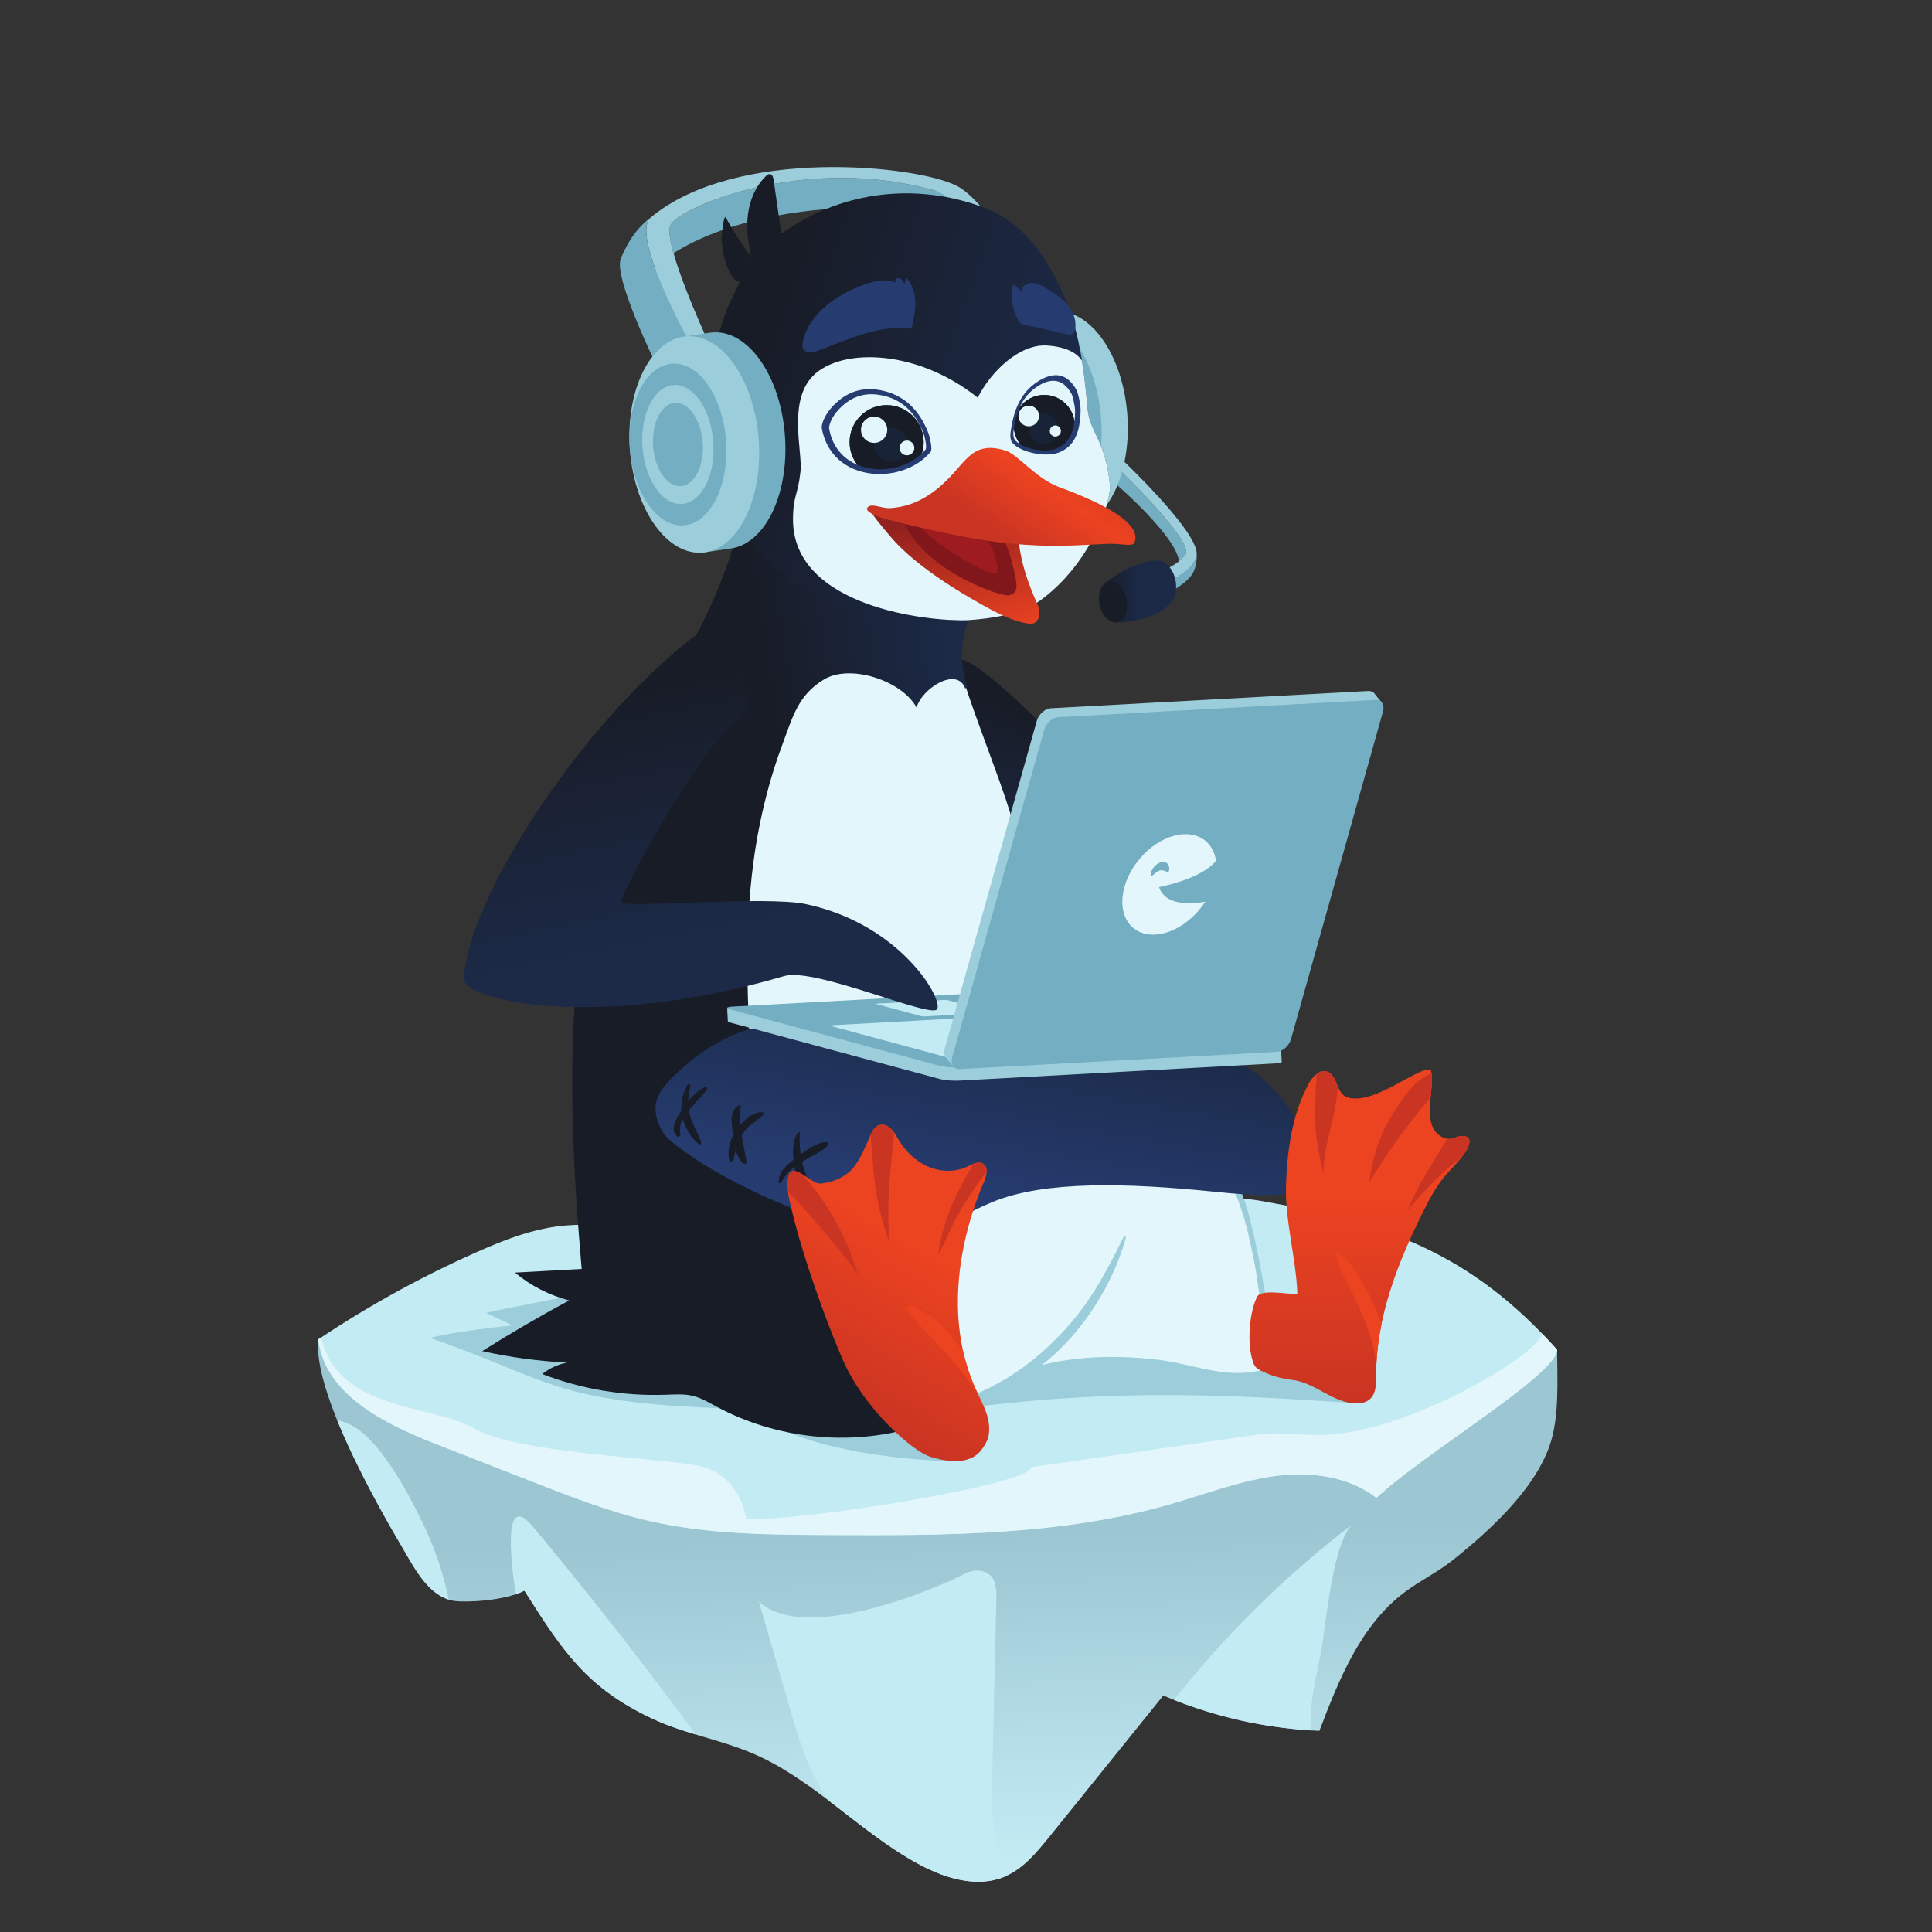 <?xml version="1.0" encoding="UTF-8" standalone="no"?>
<svg
  xmlns:dc="http://purl.org/dc/elements/1.1/"
  xmlns:cc="http://creativecommons.org/ns#"
  xmlns:rdf="http://www.w3.org/1999/02/22-rdf-syntax-ns#"
  xmlns:svg="http://www.w3.org/2000/svg"
  xmlns="http://www.w3.org/2000/svg"
  viewBox="0 0 800 800"
  height="800"
  width="800"
  xml:space="preserve"
  id="svg2"
  version="1.1"
>
  <rect x="0" y="0" width="800" height="800" fill="#333333" stroke="none"/>
  <defs id="defs6">
    <clipPath id="clipPath22" clipPathUnits="userSpaceOnUse">
      <path
        id="path20"
        d="m 1246.86,1199.44 c 41.4,-70.34 85.96,-160.83 166.9,-171.33 31.46,-4.09 150.13,-0.9 215.31,32.27 120.11,-190.181 195.4,-303.36 399.23,-398.482 99.1,-46.25 209.22,-64.238 309.82,-107.148 191.79,-81.828 335.52,-247.75 519.5,-345.879 80.85,-43.133 178.66,-72.531 263.11,-37 57.81,24.309 99.57,74.988 138.93,123.801 117.98,146.316 235.96,292.629 353.92,438.949 153.29,-65.332 318.43,-102.73 484.91,-109.801 60.96,159.961 128.33,328.629 265.4,431.16 47.78,35.73 102.31,61.87 148.92,99.11 114.51,91.45 252.75,217.71 301,356.09 31.34,89.88 23.21,206.41 23.21,297.39 0,0 -214.63,121.32 -299.17,150.32 -561.34,192.48 -1175.8,128.27 -1761.02,29.99 -426.94,-71.7 -853.44,-160.63 -1287.24,-177.47 -121.56,-4.72 -500.785,29.49 -500.785,29.49 -16.809,-161.59 180.445,-509.58 258.055,-641.46 z"
      />
    </clipPath>
    <linearGradient
      id="linearGradient30"
      spreadMethod="pad"
      gradientTransform="matrix(27.95,-1024.83,-1024.83,-27.95,2928.01,1240.53)"
      gradientUnits="userSpaceOnUse"
      y2="0"
      x2="1"
      y1="0"
      x1="0"
    >
      <stop
        id="stop24"
        offset="0"
        style="stop-opacity: 1; stop-color: #9bc6d2"
      />
      <stop
        id="stop26"
        offset="0.018"
        style="stop-opacity: 1; stop-color: #9bc6d2"
      />
      <stop
        id="stop28"
        offset="1"
        style="stop-opacity: 1; stop-color: #c3ebf4"
      />
    </linearGradient>
    <clipPath id="clipPath54" clipPathUnits="userSpaceOnUse">
      <path
        id="path52"
        d="m 2792.92,3756.52 c -7.51,3.33 73.37,247.44 208.36,191.49 108.9,-45.14 571.42,-510.54 625.72,-760.35 13.61,-62.55 5.17,-158.21 -164.34,-146.99 -91.87,6.09 -359.5,-182.77 -377.92,-153.47 -18.44,29.28 35.43,285.97 210.03,349.58 26.95,9.82 -17.96,15.26 26.95,9.82 21.5,-2.6 -430.77,466.36 -528.8,509.92 z"
      />
    </clipPath>
    <linearGradient
      id="linearGradient64"
      spreadMethod="pad"
      gradientTransform="matrix(-197.69,-668.915,618.699,-232.394,3299.07,3741.06)"
      gradientUnits="userSpaceOnUse"
      y2="0"
      x2="1"
      y1="0"
      x1="0"
    >
      <stop
        id="stop56"
        offset="0"
        style="stop-opacity: 1; stop-color: #181c27"
      />
      <stop
        id="stop58"
        offset="0.005"
        style="stop-opacity: 1; stop-color: #181c27"
      />
      <stop
        id="stop60"
        offset="0.756"
        style="stop-opacity: 1; stop-color: #1c2a48"
      />
      <stop
        id="stop62"
        offset="1"
        style="stop-opacity: 1; stop-color: #1c2a48"
      />
    </linearGradient>
    <clipPath id="clipPath76" clipPathUnits="userSpaceOnUse">
      <path
        id="path74"
        d="m 3013.48,4095.25 c -45.08,76.71 -104.48,97.79 -184.38,136.9 -117.73,57.61 -504.9,310.69 -526.43,181.4 -36.25,-217.69 -167.89,-435.25 -168.65,-436.64 -170.16,-240.33 -271.25,-529.25 -318.51,-821.51 -58.47,-361.53 -39.99,-730.91 -8.64,-1095.8 -69.11,-3.76 -138.21,-7.52 -207.3,-11.29 48.91,-40.71 106.91,-70.46 168.52,-86.42 -91.85,-49.3 -181.96,-101.84 -270.12,-157.48 86.59,-19.26 174.81,-31.22 263.4,-35.7 -28.06,-5.37 -54.78,-17.66 -77.11,-35.49 121.71,-46.87 252.93,-68.89 383.28,-64.33 28.58,0.99 57.67,3.21 85.42,-3.69 25.73,-6.41 48.84,-20.3 72.18,-32.9 185.87,-100.25 411.52,-124.08 614.23,-64.87 12.28,3.59 24.8,7.65 34.64,15.82 21.87,18.19 24.14,51.51 16.66,78.95 -20.48,75.13 -21.03,130 -83.45,176.55 -138.44,103.23 -356.56,400.16 -391.75,518.02 -35.2,117.87 -75.77,226.5 -86.63,419.72 -12.44,221.45 -12.89,450.73 32,667.94 16.79,81.21 38.74,161.43 67.7,239.13 33.29,89.32 49.6,158.66 131.43,207.55 81.83,48.89 242.1,-3.81 287.37,-87.7 15.65,59.51 125.29,128.59 150.8,59.8 0.82,-2.24 5.22,7.47 6.67,5.34 -45.57,135.77 15.17,215.63 8.67,226.7 z"
      />
    </clipPath>
    <linearGradient
      id="linearGradient86"
      spreadMethod="pad"
      gradientTransform="matrix(742.594,119.182,119.182,-742.594,2366.3,2969.19)"
      gradientUnits="userSpaceOnUse"
      y2="0"
      x2="1"
      y1="0"
      x1="0"
    >
      <stop
        id="stop78"
        offset="0"
        style="stop-opacity: 1; stop-color: #181c27"
      />
      <stop
        id="stop80"
        offset="0.005"
        style="stop-opacity: 1; stop-color: #181c27"
      />
      <stop
        id="stop82"
        offset="0.219"
        style="stop-opacity: 1; stop-color: #181c27"
      />
      <stop
        id="stop84"
        offset="1"
        style="stop-opacity: 1; stop-color: #1c2a48"
      />
    </linearGradient>
    <clipPath id="clipPath100" clipPathUnits="userSpaceOnUse">
      <path
        id="path98"
        d="m 2111.42,2676.05 c -34.63,-32.14 -73.57,-67.83 -74.9,-115.06 -1.1,-39.53 18.2,-80.18 48.86,-105.17 120.99,-98.63 286.28,-173.72 432.01,-231.04 127.91,-50.32 124.75,-42.09 260.54,-63.39 113.66,-17.83 165.24,49.1 306.81,106.88 160.85,65.67 415.27,59.17 692.52,30.8 237.82,-24.33 271.11,-4.25 286.36,57.09 0.5,185.2 -138.57,311.86 -230.96,352.02 -68.15,29.62 -976.56,206.68 -1432.37,114.09 -47.06,-9.56 -162.03,-28.46 -288.87,-146.22 z"
      />
    </clipPath>
    <linearGradient
      id="linearGradient108"
      spreadMethod="pad"
      gradientTransform="matrix(125.336,715.46,715.46,-125.336,2993.58,2138.77)"
      gradientUnits="userSpaceOnUse"
      y2="0"
      x2="1"
      y1="0"
      x1="0"
    >
      <stop
        id="stop102"
        offset="0"
        style="stop-opacity: 1; stop-color: #263c70"
      />
      <stop
        id="stop104"
        offset="0.202"
        style="stop-opacity: 1; stop-color: #263c70"
      />
      <stop
        id="stop106"
        offset="1"
        style="stop-opacity: 1; stop-color: #1c2a48"
      />
    </linearGradient>
    <clipPath id="clipPath124" clipPathUnits="userSpaceOnUse">
      <path
        id="path122"
        d="m 2619.72,1773.69 c 63.26,-144.82 212.69,-280.31 271.64,-298 58.95,-17.68 117.96,-21.49 152.18,15.87 11.28,12.32 26.13,35.88 28.33,55.07 5.89,51.23 -17.73,89.29 -39.66,136.86 -92.62,200.78 -62.4,443.3 24.34,646.7 8.03,18.81 14.87,44.95 -2.24,56.17 -14.69,9.65 -33.53,-1.19 -49.38,-8.78 -37.81,-18.08 -83.45,-16.6 -121.92,-0.02 -38.48,16.58 -69.95,47.26 -91.51,83.19 -7.14,11.91 -13.44,24.62 -23.38,34.32 -9.95,9.69 -24.79,15.9 -37.89,11.29 -13.76,-4.85 -21.14,-19.43 -26.98,-32.8 -14.84,-33.91 -28.81,-68.77 -51.36,-98.14 -22.55,-29.37 -67.51,-48.49 -104.49,-50.54 -27.21,-1.51 -80.24,65.33 -96.7,27.62 -6.12,-13.98 -3.35,-57.61 -0.29,-71.06 5.8,-25.58 11.97,-51.07 18.52,-76.46 27.21,-105.55 88.6,-288.94 150.79,-431.29 z"
      />
    </clipPath>
    <linearGradient
      id="linearGradient134"
      spreadMethod="pad"
      gradientTransform="matrix(436.416,755.895,755.895,-436.416,2589.69,1646.79)"
      gradientUnits="userSpaceOnUse"
      y2="0"
      x2="1"
      y1="0"
      x1="0"
    >
      <stop
        id="stop126"
        offset="0"
        style="stop-opacity: 1; stop-color: #ca3422"
      />
      <stop
        id="stop128"
        offset="0.009"
        style="stop-opacity: 1; stop-color: #ca3422"
      />
      <stop
        id="stop130"
        offset="0.621"
        style="stop-opacity: 1; stop-color: #ec4321"
      />
      <stop
        id="stop132"
        offset="1"
        style="stop-opacity: 1; stop-color: #ec4321"
      />
    </linearGradient>
    <clipPath id="clipPath144" clipPathUnits="userSpaceOnUse">
      <path
        id="path142"
        d="m 3905.16,1973.35 c -21.63,-41.55 -32.1,-132.43 -16.01,-191.85 5.26,-19.43 8.41,-28.05 26.33,-37.23 30.27,-15.51 65.57,-25.79 97.94,-29.27 71.23,-7.64 128.42,-72.89 200.06,-73.01 15.05,-0.02 30.84,3.32 42.1,13.31 19.12,16.98 19.14,46.19 19.08,71.77 -0.47,180.85 67.97,354.77 149.23,516.33 17.19,34.2 35.17,68.33 59.16,98.15 23.21,28.88 51.86,53.5 71.51,84.92 5.95,9.52 10.21,20.23 10.26,31.46 0.1,21.12 -36.64,14.37 -44.22,10.27 -24.18,-13.07 -55.79,3.94 -68.27,28.44 -12.47,24.49 -11.09,53.45 -9.42,80.89 2.14,35 10.17,78.83 2.07,97.86 -8.09,19.03 -91.53,-36.61 -139.47,-58.48 -32.71,-14.93 -67.19,-30.18 -103.04,-27.51 -8.93,0.67 -18.04,2.55 -25.53,7.49 -26.75,17.6 -23.96,66.14 -54.47,75.9 -24.26,7.76 -46.08,-16.83 -58.11,-39.28 -50.85,-94.96 -65.52,-205.02 -69.56,-312.65 -4.03,-107.64 32.1,-232.42 35.26,-338.84 -36.89,-0.86 -112.3,15.54 -124.9,-8.67 z"
      />
    </clipPath>
    <linearGradient
      id="linearGradient154"
      spreadMethod="pad"
      gradientTransform="matrix(0,1037.3,1037.3,0,4223.08,1642)"
      gradientUnits="userSpaceOnUse"
      y2="0"
      x2="1"
      y1="0"
      x1="0"
    >
      <stop
        id="stop146"
        offset="0"
        style="stop-opacity: 1; stop-color: #ca3422"
      />
      <stop
        id="stop148"
        offset="0.009"
        style="stop-opacity: 1; stop-color: #ca3422"
      />
      <stop
        id="stop150"
        offset="0.621"
        style="stop-opacity: 1; stop-color: #ec4321"
      />
      <stop
        id="stop152"
        offset="1"
        style="stop-opacity: 1; stop-color: #ec4321"
      />
    </linearGradient>
    <clipPath id="clipPath200" clipPathUnits="userSpaceOnUse">
      <path
        id="path198"
        d="m 2318.79,3780.77 c 8.54,2.06 -19.76,348.3 -141.76,259.18 -350.2,-255.84 -724.53,-822.46 -735.86,-1079.36 -2.84,-64.21 403.48,-164.32 995.17,8.97 94.18,27.58 450.83,-130.15 474,-103.68 23.17,26.46 -110,264.61 -407.42,327.19 -124.47,26.19 -559.5,-13 -572.31,4.78 -12.82,17.77 285.77,558.17 388.18,582.92 z"
      />
    </clipPath>
    <linearGradient
      id="linearGradient210"
      spreadMethod="pad"
      gradientTransform="matrix(186.39,-922.394,-922.394,-186.39,1985.22,3867.86)"
      gradientUnits="userSpaceOnUse"
      y2="0"
      x2="1"
      y1="0"
      x1="0"
    >
      <stop
        id="stop202"
        offset="0"
        style="stop-opacity: 1; stop-color: #181c27"
      />
      <stop
        id="stop204"
        offset="0.005"
        style="stop-opacity: 1; stop-color: #181c27"
      />
      <stop
        id="stop206"
        offset="0.872"
        style="stop-opacity: 1; stop-color: #1c2a48"
      />
      <stop
        id="stop208"
        offset="1"
        style="stop-opacity: 1; stop-color: #1c2a48"
      />
    </linearGradient>
    <clipPath id="clipPath234" clipPathUnits="userSpaceOnUse">
      <path
        id="path232"
        d="m 3378.27,4732.61 c -8.21,92.12 -21.05,225.56 -67.63,336.62 -72.12,172 -157.83,253.43 -265.24,291.55 -191.27,67.9 -398.63,49.6 -572.4,-55.29 -15.63,-9.43 -31,-19.4 -45.71,-30.21 -8.03,55.95 -16.19,111.88 -24.26,167.83 -1.07,7.42 -3.83,16.6 -11.26,17.54 -4.86,0.61 -9.2,-2.86 -12.71,-6.26 -31.96,-30.97 -49.92,-74.45 -55.65,-118.59 -5.73,-44.12 0.01,-89.05 10.14,-132.38 -28.92,38.92 -55.31,79.72 -78.94,122.05 -7.26,13 -13.43,-65.31 -13.14,-68.1 3.06,-29.72 7.21,-63.41 20.06,-90.78 10.57,-22.51 15.67,-33.05 36.06,-41.58 -6.14,-14.42 -34.03,-69.24 -39.3,-83.92 -49.51,-137.86 -78.15,-258.03 -58.53,-403.19 19.62,-145.17 83.95,-286.17 190.72,-386.45 89.25,-83.83 191,-125.6 309.86,-155 48.79,-12.08 151.54,-26.11 201.77,-24.6 48.83,1.45 234.07,-4.36 328.02,63.58 157.72,114.07 223.15,306.69 217.48,361.78 -14.37,139.31 -62.6,159.83 -69.34,235.4 z"
      />
    </clipPath>
    <linearGradient
      id="linearGradient244"
      spreadMethod="pad"
      gradientTransform="matrix(1066.24,-368.963,-368.963,-1066.24,2212.2,4954.77)"
      gradientUnits="userSpaceOnUse"
      y2="0"
      x2="1"
      y1="0"
      x1="0"
    >
      <stop
        id="stop236"
        offset="0"
        style="stop-opacity: 1; stop-color: #181c27"
      />
      <stop
        id="stop238"
        offset="0.005"
        style="stop-opacity: 1; stop-color: #181c27"
      />
      <stop
        id="stop240"
        offset="0.145"
        style="stop-opacity: 1; stop-color: #181c27"
      />
      <stop
        id="stop242"
        offset="1"
        style="stop-opacity: 1; stop-color: #1c2a48"
      />
    </linearGradient>
    <clipPath id="clipPath286" clipPathUnits="userSpaceOnUse">
      <path
        id="path284"
        d="m 2767.73,4332.78 c 59.56,-70.21 166.18,-145.46 294.29,-216.28 75.19,-41.57 118.99,-52.83 141.71,-52.46 22.73,0.38 31.9,32.23 19.43,59.46 -118.91,259.8 -19.14,332.27 -44.18,342.49 -10.78,4.4 -424.22,-52.35 -444.07,-48.16 -47.14,9.98 -32.95,-7.51 32.82,-85.05 z"
      />
    </clipPath>
    <linearGradient
      id="linearGradient296"
      spreadMethod="pad"
      gradientTransform="matrix(109.736,-450.776,-450.776,-109.736,2951.01,4413.16)"
      gradientUnits="userSpaceOnUse"
      y2="0"
      x2="1"
      y1="0"
      x1="0"
    >
      <stop
        id="stop288"
        offset="0"
        style="stop-opacity: 1; stop-color: #91201e"
      />
      <stop
        id="stop290"
        offset="0.014"
        style="stop-opacity: 1; stop-color: #91201e"
      />
      <stop
        id="stop292"
        offset="0.906"
        style="stop-opacity: 1; stop-color: #ec4321"
      />
      <stop
        id="stop294"
        offset="1"
        style="stop-opacity: 1; stop-color: #ec4321"
      />
    </linearGradient>
    <clipPath id="clipPath310" clipPathUnits="userSpaceOnUse">
      <path
        id="path308"
        d="m 3288.46,4489.04 c -67.97,24.91 -127.61,100.42 -163.4,112.2 -35.79,11.78 -71.8,13.89 -102.64,-7.75 -17.81,-12.5 -36.51,-34.27 -50.68,-50.77 -55.98,-65.18 -120.27,-114.31 -206.03,-119.57 -27.74,-1.7 -57.32,16.61 -70.37,2.71 -12.39,-13.21 30.36,-30.01 57.65,-37.11 91.3,-23.8 261.37,-64.09 381.89,-75.41 138.53,-13.02 207.16,-5.42 306.98,-1.09 37.55,1.63 76.55,-10.15 82.17,3.57 23.37,56.96 -85.1,118.1 -235.57,173.22 z"
      />
    </clipPath>
    <linearGradient
      id="linearGradient322"
      spreadMethod="pad"
      gradientTransform="matrix(405.574,576.152,576.152,-405.574,2924.44,4107.59)"
      gradientUnits="userSpaceOnUse"
      y2="0"
      x2="1"
      y1="0"
      x1="0"
    >
      <stop
        id="stop312"
        offset="0"
        style="stop-opacity: 1; stop-color: #ca3422"
      />
      <stop
        id="stop314"
        offset="0.419"
        style="stop-opacity: 1; stop-color: #ca3422"
      />
      <stop
        id="stop316"
        offset="0.714"
        style="stop-opacity: 1; stop-color: #ec4321"
      />
      <stop
        id="stop318"
        offset="0.994"
        style="stop-opacity: 1; stop-color: #ca3422"
      />
      <stop
        id="stop320"
        offset="1"
        style="stop-opacity: 1; stop-color: #ca3422"
      />
    </linearGradient>
    <clipPath id="clipPath340" clipPathUnits="userSpaceOnUse">
      <path
        id="path338"
        d="m 3641.14,4134.46 c 0.28,0.4 0.55,0.79 0.81,1.2 1.99,3.02 2.8,4.82 2.8,4.82 v 0 c 6.5,12.55 9.77,28.69 8.4,46.38 -3.17,41 -29.93,74.33 -59.56,73.79 -81.72,-3.22 -160.68,-70.68 -160.68,-70.68 l 32.07,-121.68 c 112.25,2.77 157.32,42.25 172.83,61.69 0.48,0.58 0.94,1.18 1.4,1.79 0.73,0.97 1.36,1.86 1.93,2.69 z"
      />
    </clipPath>
    <linearGradient
      id="linearGradient350"
      spreadMethod="pad"
      gradientTransform="matrix(220.554,0,0,-220.554,3432.91,4164.47)"
      gradientUnits="userSpaceOnUse"
      y2="0"
      x2="1"
      y1="0"
      x1="0"
    >
      <stop
        id="stop342"
        offset="0"
        style="stop-opacity: 1; stop-color: #181c27"
      />
      <stop
        id="stop344"
        offset="0.005"
        style="stop-opacity: 1; stop-color: #181c27"
      />
      <stop
        id="stop346"
        offset="0.479"
        style="stop-opacity: 1; stop-color: #1c2a48"
      />
      <stop
        id="stop348"
        offset="1"
        style="stop-opacity: 1; stop-color: #1c2a48"
      />
    </linearGradient>
  </defs>
  <g transform="matrix(1.333,0,0,-1.333,0,800)" id="g10">
    <g transform="scale(0.1)" id="g12">
      <g id="g16">
        <g clip-path="url(#clipPath22)" id="g18">
          <path
            id="path32"
            style="
              fill: url(#linearGradient30);
              fill-opacity: 1;
              fill-rule: nonzero;
              stroke: none;
            "
            d="m 1246.86,1199.44 c 41.4,-70.34 85.96,-160.83 166.9,-171.33 31.46,-4.09 150.13,-0.9 215.31,32.27 120.11,-190.181 195.4,-303.36 399.23,-398.482 99.1,-46.25 209.22,-64.238 309.82,-107.148 191.79,-81.828 335.52,-247.75 519.5,-345.879 80.85,-43.133 178.66,-72.531 263.11,-37 57.81,24.309 99.57,74.988 138.93,123.801 117.98,146.316 235.96,292.629 353.92,438.949 153.29,-65.332 318.43,-102.73 484.91,-109.801 60.96,159.961 128.33,328.629 265.4,431.16 47.78,35.73 102.31,61.87 148.92,99.11 114.51,91.45 252.75,217.71 301,356.09 31.34,89.88 23.21,206.41 23.21,297.39 0,0 -214.63,121.32 -299.17,150.32 -561.34,192.48 -1175.8,128.27 -1761.02,29.99 -426.94,-71.7 -853.44,-160.63 -1287.24,-177.47 -121.56,-4.72 -500.785,29.49 -500.785,29.49 -16.809,-161.59 180.445,-509.58 258.055,-641.46"
          />
        </g>
      </g>
      <path
        id="path34"
        style="fill: #c3ebf4; fill-opacity: 1; fill-rule: nonzero; stroke: none"
        d="m 988.805,1840.9 c 19.735,-169.41 203.055,-261.55 361.905,-323.62 102.37,-40 204.73,-80 307.1,-120 118.74,-46.41 238.02,-92.97 362.36,-121.15 181.27,-41.07 368.9,-42.13 554.77,-42.98 357.66,-1.65 721.13,-2.51 1064.68,97.03 106.28,30.79 210.57,71.17 320.23,85.93 109.66,14.76 228.9,0.65 315.93,-67.69 141.83,134.66 561.24,383.23 561.24,460.15 -264.15,295.76 -525.37,393.88 -915.98,461.73 -219.9,38.19 -443.28,-20.56 -662.82,-60.69 -408.69,-74.69 -828.87,-84.8 -1240.76,-30.72 -213.01,27.96 -305.73,32.92 -508.84,-54.83 -181.37,-78.36 -355.64,-173.23 -519.815,-283.16"
      />
      <path
        id="path36"
        style="fill: #c3ebf4; fill-opacity: 1; fill-rule: nonzero; stroke: none"
        d="m 4103.73,871.199 c 14.9,79.813 36.31,348.801 101.41,398.241 -208.28,-158.21 -396.28,-343.049 -558.18,-548.479 135.79,-53.719 280.1,-85.832 425.85,-94.75 -0.97,8.699 -1.52,18.859 -1.46,31.5 0.34,69.687 19.62,145.187 32.38,213.488"
      />
      <path
        id="path38"
        style="fill: #c3ebf4; fill-opacity: 1; fill-rule: nonzero; stroke: none"
        d="m 3081.61,455.23 c 4.02,192.801 9.01,385.571 13.51,578.34 0.59,25.76 0.11,54.47 -17.7,73.08 -21.03,21.96 -58.18,19.53 -84.43,4.17 -26.25,-15.36 -480.96,-228.039 -635.65,-84.14 32.51,-112.188 65.03,-224.379 97.55,-336.559 13.11,-45.262 26.25,-90.57 43.2,-134.539 19.67,-51.07 44.75,-99.953 74.33,-145.922 92.76,-70.469 182.74,-146.129 285.2,-200.789 80.85,-43.133 178.66,-72.531 263.11,-37 1.96,0.82 3.83,1.738 5.74,2.609 -7.25,22.211 -15.91,43.2 -19.81,57.692 -20.82,77.48 -26.73,142.547 -25.05,223.058"
      />
      <path
        id="path40"
        style="fill: #c3ebf4; fill-opacity: 1; fill-rule: nonzero; stroke: none"
        d="m 1076.32,1581.36 c -10.65,4.08 -20.28,7.01 -29.16,9.1 60.63,-149.86 152.38,-310.61 199.7,-391.02 37.89,-64.37 78.52,-145.44 147.16,-166.8 -17.3,84.71 -45.8,167.16 -84.11,244.66 -43.68,88.36 -135.26,266.37 -233.59,304.06"
      />
      <path
        id="path42"
        style="fill: #c3ebf4; fill-opacity: 1; fill-rule: nonzero; stroke: none"
        d="m 1601.77,1049.1 c 9.77,3.31 18.98,7.04 27.3,11.28 120.11,-190.181 195.4,-303.36 399.23,-398.482 42.69,-19.929 87.43,-34.597 132.57,-48.289 -161.76,220.321 -330.23,435.701 -505.41,645.491 -92.88,111.23 -70.07,-96.73 -53.69,-210"
      />
      <path
        id="path44"
        style="fill: #9ccdda; fill-opacity: 1; fill-rule: nonzero; stroke: none"
        d="m 1510.03,1923.33 c 9.5,-4.73 71.53,-34.18 81.03,-38.92 -71.38,-7.66 -186.48,-21.79 -256.2,-38.9 392.3,-134.42 374.58,-205.68 993.52,-221.54 0,0 121.3,-138.86 609.83,-161.24 179.39,-8.21 40.31,162.71 108.29,170.82 441.2,52.69 770.02,35.89 1164.3,9.07 21.04,-1.43 6.49,67.72 -16.25,89.22 -45.67,43.15 -105.18,68.19 -164.08,90.08 -410.21,152.48 -852.54,194.36 -1289.66,215.53 -173.31,8.39 -348.7,12.75 -520.54,-15.58 -83.95,-13.84 -167.74,-35.32 -245.94,-69.28 -61.09,-26.53 -17.79,72.03 -82.82,52.75 -102.5,-30.38 -277.3,-58.03 -381.48,-82.01"
      />
      <path
        id="path46"
        style="fill: #e2f6fb; fill-opacity: 1; fill-rule: nonzero; stroke: none"
        d="m 1350.71,1517.28 c 102.37,-40 204.73,-80 307.1,-120 118.74,-46.41 238.02,-92.97 362.36,-121.15 181.27,-41.07 368.9,-42.13 554.77,-42.98 357.66,-1.65 721.13,-2.51 1064.68,97.03 106.28,30.79 210.57,71.17 320.23,85.93 109.66,14.76 228.9,0.65 315.93,-67.69 141.83,134.66 561.24,383.23 561.24,460.15 -15.78,17.67 -31.55,34.59 -47.33,50.88 6.65,-50.88 -388.45,-298.29 -663.5,-314.65 -74.36,-4.42 -147.93,10.55 -221.66,-0.05 -233.9,-33.64 -467.81,-67.27 -701.72,-100.9 8.39,-50.31 -682.6,-165.39 -884.62,-161.79 0,0 -15.37,143.63 -157.32,167.87 -143.01,24.43 -563.44,40.25 -688.13,114.42 -124.69,74.17 -425.58,52.78 -474.756,282.54 -3.043,-2.02 -6.144,-3.96 -9.179,-5.99 19.735,-169.41 203.055,-261.55 361.905,-323.62"
      />
      <g id="g48">
        <g clip-path="url(#clipPath54)" id="g50">
          <path
            id="path66"
            style="
              fill: url(#linearGradient64);
              fill-opacity: 1;
              fill-rule: nonzero;
              stroke: none;
            "
            d="m 2792.92,3756.52 c -7.51,3.33 73.37,247.44 208.36,191.49 108.9,-45.14 571.42,-510.54 625.72,-760.35 13.61,-62.55 5.17,-158.21 -164.34,-146.99 -91.87,6.09 -359.5,-182.77 -377.92,-153.47 -18.44,29.28 35.43,285.97 210.03,349.58 26.95,9.82 -17.96,15.26 26.95,9.82 21.5,-2.6 -430.77,466.36 -528.8,509.92"
          />
        </g>
      </g>
      <path
        id="path68"
        style="fill: #e2f6fb; fill-opacity: 1; fill-rule: nonzero; stroke: none"
        d="m 3926.02,1958.9 c -10.19,173.12 -70.99,339.76 -148.22,467.41 -84.68,140.01 -163.25,183.97 -303.48,246.99 -34.88,15.67 -119.69,92.63 -147.08,155.24 -98.44,225 -125.69,460.38 -203.92,693.18 -37.98,112.99 -120.02,320.79 -137.83,395.72 -10.16,42.74 -143.41,243.84 -243.81,289.8 -81.75,37.43 -172.05,64.05 -261.04,51.16 -88.98,-12.9 -116.1,6.35 -138.09,-80.84 -177.03,-324.09 -363.9,-563.84 -444.92,-1020.19 -48.34,-272.29 -60.14,-550.17 -35.99,-825.67 6.03,-68.81 13.76,-138.18 36.37,-203.45 38.17,-110.13 116.6,-249.73 192.67,-338.06 48.58,-56.41 97.69,-65.44 161.86,-103.18 75.49,-44.39 164.7,-57.96 251.67,-68.11 153.51,-17.93 283.57,-79.77 422.85,-12.78 116.37,55.98 236,137.19 363.98,154.3 100.78,13.48 239.34,30.05 337.88,4.99 98.52,-25.06 297.73,-60.18 308.43,2.34 5.87,34.28 -9.29,156.44 -11.33,191.15"
      />
      <g id="g70">
        <g clip-path="url(#clipPath76)" id="g72">
          <path
            id="path88"
            style="
              fill: url(#linearGradient86);
              fill-opacity: 1;
              fill-rule: nonzero;
              stroke: none;
            "
            d="m 3013.48,4095.25 c -45.08,76.71 -104.48,97.79 -184.38,136.9 -117.73,57.61 -504.9,310.69 -526.43,181.4 -36.25,-217.69 -167.89,-435.25 -168.65,-436.64 -170.16,-240.33 -271.25,-529.25 -318.51,-821.51 -58.47,-361.53 -39.99,-730.91 -8.64,-1095.8 -69.11,-3.76 -138.21,-7.52 -207.3,-11.29 48.91,-40.71 106.91,-70.46 168.52,-86.42 -91.85,-49.3 -181.96,-101.84 -270.12,-157.48 86.59,-19.26 174.81,-31.22 263.4,-35.7 -28.06,-5.37 -54.78,-17.66 -77.11,-35.49 121.71,-46.87 252.93,-68.89 383.28,-64.33 28.58,0.99 57.67,3.21 85.42,-3.69 25.73,-6.41 48.84,-20.3 72.18,-32.9 185.87,-100.25 411.52,-124.08 614.23,-64.87 12.28,3.59 24.8,7.65 34.64,15.82 21.87,18.19 24.14,51.51 16.66,78.95 -20.48,75.13 -21.03,130 -83.45,176.55 -138.44,103.23 -356.56,400.16 -391.75,518.02 -35.2,117.87 -75.77,226.5 -86.63,419.72 -12.44,221.45 -12.89,450.73 32,667.94 16.79,81.21 38.74,161.43 67.7,239.13 33.29,89.32 49.6,158.66 131.43,207.55 81.83,48.89 242.1,-3.81 287.37,-87.7 15.65,59.51 125.29,128.59 150.8,59.8 0.82,-2.24 5.22,7.47 6.67,5.34 -45.57,135.77 15.17,215.63 8.67,226.7"
          />
        </g>
      </g>
      <path
        id="path90"
        style="fill: #9ccdda; fill-opacity: 1; fill-rule: nonzero; stroke: none"
        d="m 3967.15,1760.63 c -10.26,-0.8 -56.23,-27.68 -138.3,-23.85 -77.3,3.59 -152.1,31.01 -229.03,40.38 -118.52,14.43 -246.21,13.86 -363.81,-16.2 127.7,99.86 219.77,249.27 260.04,391.1 3.38,11.9 -3.4,12.25 -8.41,2 -50.56,-103.34 -102.75,-200.5 -181.85,-285.38 -78.84,-84.62 -159.34,-147.97 -276.86,-199 -7.19,-3.12 5.5,-17.19 12.36,-15.01 49.61,15.73 98.53,40.06 145.17,70.69 169.03,32.56 350.51,55.26 523.42,15.97 123.32,-28.02 152.85,-24.72 310.48,10.87 15.29,3.45 -40.99,9.36 -53.21,8.43"
      />
      <path
        id="path92"
        style="fill: #9ccdda; fill-opacity: 1; fill-rule: nonzero; stroke: none"
        d="m 3977.89,1851.29 c -42.07,68.91 -46.39,129.58 -61.49,208.08 0,0 -30.22,173.38 -64.95,250.51 -89.17,198.03 -413.26,377.39 -356.16,333.33 113.32,-87.42 239.71,-169.52 314.17,-294.08 49.28,-82.43 70.95,-185.69 88.87,-279.09 14.99,-78.07 14.2,-158.99 58.16,-226.85 6.24,-9.64 27.58,-2.02 21.4,8.1"
      />
      <g id="g94">
        <g clip-path="url(#clipPath100)" id="g96">
          <path
            id="path110"
            style="
              fill: url(#linearGradient108);
              fill-opacity: 1;
              fill-rule: nonzero;
              stroke: none;
            "
            d="m 2111.42,2676.05 c -34.63,-32.14 -73.57,-67.83 -74.9,-115.06 -1.1,-39.53 18.2,-80.18 48.86,-105.17 120.99,-98.63 286.28,-173.72 432.01,-231.04 127.91,-50.32 124.75,-42.09 260.54,-63.39 113.66,-17.83 165.24,49.1 306.81,106.88 160.85,65.67 415.27,59.17 692.52,30.8 237.82,-24.33 271.11,-4.25 286.36,57.09 0.5,185.2 -138.57,311.86 -230.96,352.02 -68.15,29.62 -976.56,206.68 -1432.37,114.09 -47.06,-9.56 -162.03,-28.46 -288.87,-146.22"
          />
        </g>
      </g>
      <path
        id="path112"
        style="fill: #181c27; fill-opacity: 1; fill-rule: nonzero; stroke: none"
        d="m 2189.5,2624.82 c -20.11,-10.33 -37.12,-26.28 -51.73,-44.09 0.28,15.59 2.74,31.16 7.01,46.56 2.03,7.35 -7.26,8.63 -10.35,2.79 -13.01,-24.57 -19.18,-51.39 -18,-78.76 -0.42,-0.66 -0.88,-1.31 -1.3,-1.96 -14.36,-22.29 -35.12,-54.18 -12.4,-77.58 4.14,-4.26 12.43,2.55 11.04,7.55 -3.91,14.07 -0.17,32.94 6.95,47.33 8.03,-24.15 20.38,-55.52 49.44,-78.76 5.95,-4.76 9.24,1.81 6.87,8.8 -9.13,27.01 -25.73,50.93 -33.69,79.46 -1.49,5.35 -2.57,10.73 -3.46,16.11 19.11,24.1 43.2,46.57 55.69,64.33 3.02,4.3 -0.62,11.02 -6.07,8.22"
      />
      <path
        id="path114"
        style="fill: #181c27; fill-opacity: 1; fill-rule: nonzero; stroke: none"
        d="m 2372.42,2540.48 c 1.28,1.42 1.58,4.4 -0.81,4.93 -26.08,5.79 -55.54,-18.99 -73.4,-39.83 -2.13,19.34 -1.66,38.31 3.43,59.02 0.89,3.67 -3.01,5.81 -6.09,4.05 -26.66,-15.24 -24.09,-46.9 -20.97,-74.21 0.72,-6.31 1.43,-13.33 2.3,-20.7 -12,-23.76 -17.72,-50.89 -11.13,-76.75 1.79,-6.99 12.39,-1.73 13.4,3.17 1.9,9.39 3.95,18.58 6.33,27.59 4.98,-16.74 12.51,-31.77 24.59,-41.04 3.14,-2.41 10.27,1.11 9.53,4.63 -6.79,32.15 -8.72,50.21 -14.52,75.68 -0.52,2.26 -0.96,4.45 -1.44,6.66 2.78,4.81 5.76,9.56 9.24,14.17 16.77,22.21 41.63,32.79 59.54,52.63"
      />
      <path
        id="path116"
        style="fill: #181c27; fill-opacity: 1; fill-rule: nonzero; stroke: none"
        d="m 2570.99,2442.72 c 2.75,3.01 4.15,10.21 -1.75,10.7 -25.94,2.14 -57.06,-19.35 -81.76,-37.87 -3.4,21.49 -4.75,43.1 -2.68,65.15 0.48,5.08 -5.98,4.16 -7.83,0.92 -14.28,-25.02 -15.22,-54.67 -12.13,-83.03 -23.34,-17.24 -46.85,-38.52 -45.99,-69.58 0.17,-6.21 8.18,-1.3 9.48,1.45 9.48,20.11 23.5,33.8 39.62,45.71 4.7,-29.23 13.29,-68.37 39,-82.44 3.3,-1.81 7.54,2.26 7.8,5.38 2.39,28.66 -14.03,56.45 -20.73,84 -0.74,3.07 -1.43,6.14 -2.11,9.2 3.05,1.95 6.1,3.88 9.19,5.86 22.62,14.48 51.8,24.75 69.89,44.55"
      />
      <g id="g118">
        <g clip-path="url(#clipPath124)" id="g120">
          <path
            id="path136"
            style="
              fill: url(#linearGradient134);
              fill-opacity: 1;
              fill-rule: nonzero;
              stroke: none;
            "
            d="m 2619.72,1773.69 c 63.26,-144.82 212.69,-280.31 271.64,-298 58.95,-17.68 117.96,-21.49 152.18,15.87 11.28,12.32 26.13,35.88 28.33,55.07 5.89,51.23 -17.73,89.29 -39.66,136.86 -92.62,200.78 -62.4,443.3 24.34,646.7 8.03,18.81 14.87,44.95 -2.24,56.17 -14.69,9.65 -33.53,-1.19 -49.38,-8.78 -37.81,-18.08 -83.45,-16.6 -121.92,-0.02 -38.48,16.58 -69.95,47.26 -91.51,83.19 -7.14,11.91 -13.44,24.62 -23.38,34.32 -9.95,9.69 -24.79,15.9 -37.89,11.29 -13.76,-4.85 -21.14,-19.43 -26.98,-32.8 -14.84,-33.91 -28.81,-68.77 -51.36,-98.14 -22.55,-29.37 -67.51,-48.49 -104.49,-50.54 -27.21,-1.51 -80.24,65.33 -96.7,27.62 -6.12,-13.98 -3.35,-57.61 -0.29,-71.06 5.8,-25.58 11.97,-51.07 18.52,-76.46 27.21,-105.55 88.6,-288.94 150.79,-431.29"
          />
        </g>
      </g>
      <g id="g138">
        <g clip-path="url(#clipPath144)" id="g140">
          <path
            id="path156"
            style="
              fill: url(#linearGradient154);
              fill-opacity: 1;
              fill-rule: nonzero;
              stroke: none;
            "
            d="m 3905.16,1973.35 c -21.63,-41.55 -32.1,-132.43 -16.01,-191.85 5.26,-19.43 8.41,-28.05 26.33,-37.23 30.27,-15.51 65.57,-25.79 97.94,-29.27 71.23,-7.64 128.42,-72.89 200.06,-73.01 15.05,-0.02 30.84,3.32 42.1,13.31 19.12,16.98 19.14,46.19 19.08,71.77 -0.47,180.85 67.97,354.77 149.23,516.33 17.19,34.2 35.17,68.33 59.16,98.15 23.21,28.88 51.86,53.5 71.51,84.92 5.95,9.52 10.21,20.23 10.26,31.46 0.1,21.12 -36.64,14.37 -44.22,10.27 -24.18,-13.07 -55.79,3.94 -68.27,28.44 -12.47,24.49 -11.09,53.45 -9.42,80.89 2.14,35 10.17,78.83 2.07,97.86 -8.09,19.03 -91.53,-36.61 -139.47,-58.48 -32.71,-14.93 -67.19,-30.18 -103.04,-27.51 -8.93,0.67 -18.04,2.55 -25.53,7.49 -26.75,17.6 -23.96,66.14 -54.47,75.9 -24.26,7.76 -46.08,-16.83 -58.11,-39.28 -50.85,-94.96 -65.52,-205.02 -69.56,-312.65 -4.03,-107.64 32.1,-232.42 35.26,-338.84 -36.89,-0.86 -112.3,15.54 -124.9,-8.67"
          />
        </g>
      </g>
      <path
        id="path158"
        style="fill: #ca3422; fill-opacity: 1; fill-rule: nonzero; stroke: none"
        d="m 2725.17,2277.35 c 9.59,-47.77 21.61,-94.29 39.58,-138.39 -5.87,40.96 -5.98,83.27 -4.88,122.46 2.08,73.82 9.92,147.79 18.06,221.57 -2.94,4.29 -6.08,8.44 -9.81,12.08 -9.95,9.69 -24.79,15.9 -37.89,11.29 -12.78,-4.49 -20.03,-17.4 -25.69,-29.92 6.57,-66.43 7.45,-133.4 20.63,-199.09"
      />
      <path
        id="path160"
        style="fill: #ca3422; fill-opacity: 1; fill-rule: nonzero; stroke: none"
        d="m 2665.39,2040.58 c -33.99,115.99 -94.33,226.48 -175.01,314.52 -16.91,9.99 -32.14,14.69 -39.68,-2.59 -4.44,-10.16 -4.19,-35.89 -2.56,-54.4 11,-4.15 162.57,-176.22 217.25,-257.53"
      />
      <path
        id="path162"
        style="fill: #ca3422; fill-opacity: 1; fill-rule: nonzero; stroke: none"
        d="m 2993.61,2258.37 c 22.29,35.65 46.34,70.13 71.21,104.01 0.3,9.78 -2.32,18.61 -10.51,23.98 -9.12,5.98 -19.85,4.07 -30.46,-0.06 -52.94,-88.58 -96.81,-179.22 -108.9,-281.97 26.57,51 48.06,105.08 78.66,154.04"
      />
      <path
        id="path164"
        style="fill: #ec4321; fill-opacity: 1; fill-rule: nonzero; stroke: none"
        d="m 2992.21,1802.45 c -26.16,37.79 -56.05,74.19 -91,102.82 -22.23,18.22 -47.6,29.73 -72.49,42.2 -7.91,-3.31 -11.83,-8.82 -12.56,-15.84 2.09,-1.95 4.15,-4.07 6.13,-6.48 48.38,-58.75 104.98,-110.31 152.86,-169.71 19.94,-24.75 43.91,-54.04 63.56,-85.76 -2.17,4.53 -4.34,9.11 -6.5,13.81 -17.68,38.32 -30.83,78.16 -40,118.96"
      />
      <path
        id="path166"
        style="fill: #ec4321; fill-opacity: 1; fill-rule: nonzero; stroke: none"
        d="m 4220.74,2036.83 c -13.58,22.4 -28.79,43.88 -48.06,61.8 -7.69,7.14 -16.5,11.59 -25.21,15.92 4.19,-14.94 8.4,-29.87 12.61,-44.8 29.3,-61.75 60.71,-122.7 85.52,-187.03 13.61,-35.32 25.18,-77.44 29.88,-120.04 1.99,42.86 7.71,85.3 16.35,127.26 -19.35,52.68 -44.76,103.43 -71.09,146.89"
      />
      <path
        id="path168"
        style="fill: #ca3422; fill-opacity: 1; fill-rule: nonzero; stroke: none"
        d="m 4089.04,2654.19 c 0.61,-5.4 0.63,-11.06 -0.2,-17.02 -0.34,-2.39 -0.55,-4.79 -0.85,-7.17 -1.46,-32.29 -2.95,-64.36 -3.84,-96.32 2.32,-59.46 12.5,-118.79 26.37,-176.91 0.93,24.56 3.51,49.64 8.44,76.02 11.84,63.49 33.74,128.98 36.55,194.44 -8.15,19.05 -14.35,39.59 -33.04,45.56 -11.91,3.81 -23.24,-0.21 -33.11,-7.93 0,-0.92 0.06,-1.82 0.02,-2.78 -0.1,-2.64 -0.22,-5.26 -0.34,-7.89"
      />
      <path
        id="path170"
        style="fill: #ca3422; fill-opacity: 1; fill-rule: nonzero; stroke: none"
        d="m 4443.5,2320.71 c 29.04,30.14 60.87,59.7 95.72,84.41 5.48,6.83 10.67,13.88 15.34,21.35 5.95,9.52 10.21,20.23 10.26,31.46 0.1,21.12 -36.64,14.37 -44.22,10.27 -7.47,-4.03 -15.63,-5.18 -23.72,-4.16 -29.88,-43.83 -56.09,-90.53 -82.09,-135.26 -16.62,-28.6 -29.71,-59.14 -43.53,-89.03 23.27,27.67 47.16,54.95 72.24,80.96"
      />
      <path
        id="path172"
        style="fill: #ca3422; fill-opacity: 1; fill-rule: nonzero; stroke: none"
        d="m 4259.67,2338.91 c 23.68,37.18 46.73,74.64 72.24,110.64 35.18,49.61 72.93,97.19 112.23,143.47 2.5,27.42 6.47,57 2.92,75 -2.42,-1.47 -4.97,-2.87 -7.8,-4.13 -56.08,-24.85 -99.03,-99.22 -128.59,-150.64 -32.38,-56.34 -48.29,-120.14 -57.36,-184.32 2.13,3.33 4.24,6.67 6.36,9.98"
      />
      <path
        id="path174"
        style="fill: #9ccdda; fill-opacity: 1; fill-rule: nonzero; stroke: none"
        d="m 3981.59,2702.72 v 0 l -2.24,41.32 -118.04,-7.09 -539.9,145.32 c -13.35,3.59 -39.29,5.68 -57.93,4.66 l -871.13,-47.43 -133.61,30.83 2.26,-41.53 h 0.07 c 0.33,-1.21 2.8,-2.54 7.68,-3.85 l 652.44,-175.6 c 13.35,-3.6 39.28,-5.69 57.92,-4.67 l 985.16,53.64 c 11.34,0.62 17.27,2.25 17.25,4.23 l 0.08,-0.02 -0.01,0.19"
      />
      <path
        id="path176"
        style="fill: #74aec2; fill-opacity: 1; fill-rule: nonzero; stroke: none"
        d="m 3962.02,2739.69 -985.16,-53.65 c -18.64,-1.02 -44.57,1.07 -57.92,4.67 l -652.44,175.6 c -13.36,3.59 -9.07,7.33 9.57,8.35 l 985.16,53.64 c 18.63,1.02 44.57,-1.07 57.92,-4.67 l 652.44,-175.6 c 13.35,-3.6 9.06,-7.34 -9.57,-8.34"
      />
      <path
        id="path178"
        style="fill: #c3ebf4; fill-opacity: 1; fill-rule: nonzero; stroke: none"
        d="m 3501.42,2744.42 -531.16,-28.92 c -10.05,-0.55 -24.03,0.57 -31.24,2.52 l -351.76,94.68 c -7.2,1.93 -4.89,3.95 5.16,4.5 l 531.15,28.91 c 10.05,0.55 24.04,-0.57 31.23,-2.52 l 351.77,-94.67 c 7.2,-1.94 4.89,-3.95 -5.15,-4.5"
      />
      <path
        id="path180"
        style="fill: #c3ebf4; fill-opacity: 1; fill-rule: nonzero; stroke: none"
        d="m 3081.07,2855.49 -207.77,-11.31 c -3.93,-0.21 -9.41,0.22 -12.22,0.99 l -137.61,37.03 c -2.82,0.76 -1.91,1.55 2.02,1.77 l 207.78,11.3 c 3.93,0.22 9.4,-0.22 12.22,-0.98 l 137.61,-37.03 c 2.81,-0.77 1.91,-1.56 -2.03,-1.77"
      />
      <path
        id="path182"
        style="fill: #9ccdda; fill-opacity: 1; fill-rule: nonzero; stroke: none"
        d="m 3943.02,2761.88 -985.16,-53.65 c -18.64,-1.01 -29.01,15.05 -23.16,35.88 l 285.77,1017.73 c 5.85,20.83 25.69,38.54 44.33,39.55 l 985.16,53.64 c 18.64,1.02 29,-15.04 23.16,-35.87 L 3987.35,2801.43 c -5.85,-20.83 -25.69,-38.54 -44.33,-39.55"
      />
      <path
        id="path184"
        style="fill: #9ccdda; fill-opacity: 1; fill-rule: nonzero; stroke: none"
        d="m 4266.58,3849.96 23.64,-28.15 -44.85,-2.44 -1.6,29.35 22.81,1.24"
      />
      <path
        id="path186"
        style="fill: #9ccdda; fill-opacity: 1; fill-rule: nonzero; stroke: none"
        d="m 2963.14,2686.67 -24.93,29.74 47.82,0.56 -3.11,-29.23 -19.78,-1.07"
      />
      <path
        id="path188"
        style="fill: #74aec2; fill-opacity: 1; fill-rule: nonzero; stroke: none"
        d="m 3966.11,2734.17 -985.15,-53.65 c -18.64,-1.01 -29.01,15.05 -23.16,35.89 l 285.76,1017.72 c 5.85,20.83 25.7,38.54 44.34,39.56 l 985.16,53.64 c 18.64,1.01 29,-15.05 23.15,-35.88 L 4010.45,2773.72 c -5.85,-20.83 -25.69,-38.53 -44.34,-39.55"
      />
      <path
        id="path190"
        style="fill: #e2f6fb; fill-opacity: 1; fill-rule: nonzero; stroke: none"
        d="m 3600.27,3245.67 c 24.98,-72.61 143.69,-45.12 143.69,-45.12 -36.89,-57.1 -97.48,-99.05 -155.24,-102.2 -77.02,-4.19 -119.87,62.19 -95.7,148.28 24.18,86.09 106.21,159.27 183.23,163.47 55.57,3.02 93.35,-30.69 101.01,-82.02 0,0 -29.98,-51.28 -176.99,-82.41"
      />
      <path
        id="path192"
        style="fill: #74aec2; fill-opacity: 1; fill-rule: nonzero; stroke: none"
        d="m 3631.95,3300.05 c -1.92,-16.6 -12.31,1.52 -28.18,-2.41 -15.86,-3.93 -31.18,-28.42 -29.27,-11.81 1.93,16.6 16.34,33.24 32.2,37.17 15.87,3.92 27.17,-6.35 25.25,-22.95"
      />
      <g id="g194">
        <g clip-path="url(#clipPath200)" id="g196">
          <path
            id="path212"
            style="
              fill: url(#linearGradient210);
              fill-opacity: 1;
              fill-rule: nonzero;
              stroke: none;
            "
            d="m 2318.79,3780.77 c 8.54,2.06 -19.76,348.3 -141.76,259.18 -350.2,-255.84 -724.53,-822.46 -735.86,-1079.36 -2.84,-64.21 403.48,-164.32 995.17,8.97 94.18,27.58 450.83,-130.15 474,-103.68 23.17,26.46 -110,264.61 -407.42,327.19 -124.47,26.19 -559.5,-13 -572.31,4.78 -12.82,17.77 285.77,558.17 388.18,582.92"
          />
        </g>
      </g>
      <path
        id="path214"
        style="fill: #74aec2; fill-opacity: 1; fill-rule: nonzero; stroke: none"
        d="m 3717.23,4285.69 c 5.92,-53.04 -110.16,-103.36 -110.16,-103.36 l 9.76,-30.45 c 0,0 58.33,28.73 83.52,61.68 21.17,27.68 16.88,72.13 16.88,72.13"
      />
      <path
        id="path216"
        style="fill: #74aec2; fill-opacity: 1; fill-rule: nonzero; stroke: none"
        d="m 3471.05,4493.87 c 0,0 183.35,-158.92 191.2,-235.85 5.57,-54.6 -4.61,-13.62 19.84,19.89 29.51,40.43 -206.17,265.61 -206.17,265.61 l -4.87,-49.65"
      />
      <path
        id="path218"
        style="fill: #9ccdda; fill-opacity: 1; fill-rule: nonzero; stroke: none"
        d="m 3484.5,4574.79 c 0,0 224.88,-212.17 232.73,-289.1 5.56,-54.6 -110.16,-103.36 -110.16,-103.36 l -12.05,38.3 c 0,0 62.62,23.77 87.07,57.28 29.51,40.43 -206.17,265.61 -206.17,265.61 l 8.58,31.27"
      />
      <path
        id="path220"
        style="fill: #74aec2; fill-opacity: 1; fill-rule: nonzero; stroke: none"
        d="m 2194.69,4950.9 c 0,0 -135.8,294.09 -112.43,349.96 23.37,55.87 413.59,222.25 819.29,109.62 130.13,-36.12 184.39,-158.42 58.8,-92.88 -125.59,65.53 -712.05,73.36 -955.41,-171.91 l 134.23,-202.66 55.52,7.87"
      />
      <path
        id="path222"
        style="fill: #9ccdda; fill-opacity: 1; fill-rule: nonzero; stroke: none"
        d="m 2194.69,4950.9 c 0,0 -135.8,294.09 -112.43,349.96 23.37,55.87 413.59,222.25 819.29,109.62 130.13,-36.12 332.16,-471.27 332.16,-471.27 l 68.07,10.23 c 0,0 -202.59,408.44 -328.18,473.98 -125.59,65.54 -687.77,123.11 -952.01,-97.37 -64.93,-54.18 117.58,-383.02 117.58,-383.02 l 55.52,7.87"
      />
      <path
        id="path224"
        style="fill: #9ccdda; fill-opacity: 1; fill-rule: nonzero; stroke: none"
        d="m 3501.46,4718.4 c -15.41,185.35 -117.3,326.37 -227.57,314.98 -1.06,-0.1 -2.08,-0.32 -3.12,-0.45 l -0.05,0.08 -88.71,-13.31 c 0,0 5.02,-8.83 13.29,-23.53 -65.57,-59.43 -104.58,-182.13 -93.2,-319.01 12.03,-144.74 76.8,-262.45 157.12,-301.66 -6.18,-15.75 -10,-25.37 -10,-25.37 l 90.09,13.43 0.01,0.03 c 105.07,19.41 177.09,174.92 162.14,354.81"
      />
      <path
        id="path226"
        style="fill: #74aec2; fill-opacity: 1; fill-rule: nonzero; stroke: none"
        d="m 3419.93,4706.24 c 15.4,-185.35 -61.5,-344.84 -171.79,-356.23 -110.28,-11.38 -212.16,129.64 -227.56,314.99 -15.41,185.35 61.5,344.84 171.78,356.22 110.28,11.39 212.17,-129.64 227.57,-314.98"
      />
      <g id="g228">
        <g clip-path="url(#clipPath234)" id="g230">
          <path
            id="path246"
            style="
              fill: url(#linearGradient244);
              fill-opacity: 1;
              fill-rule: nonzero;
              stroke: none;
            "
            d="m 3378.27,4732.61 c -8.21,92.12 -21.05,225.56 -67.63,336.62 -72.12,172 -157.83,253.43 -265.24,291.55 -191.27,67.9 -398.63,49.6 -572.4,-55.29 -15.63,-9.43 -31,-19.4 -45.71,-30.21 -8.03,55.95 -16.19,111.88 -24.26,167.83 -1.07,7.42 -3.83,16.6 -11.26,17.54 -4.86,0.61 -9.2,-2.86 -12.71,-6.26 -31.96,-30.97 -49.92,-74.45 -55.65,-118.59 -5.73,-44.12 0.01,-89.05 10.14,-132.38 -28.92,38.92 -55.31,79.72 -78.94,122.05 -7.26,13 -13.43,-65.31 -13.14,-68.1 3.06,-29.72 7.21,-63.41 20.06,-90.78 10.57,-22.51 15.67,-33.05 36.06,-41.58 -6.14,-14.42 -34.03,-69.24 -39.3,-83.92 -49.51,-137.86 -78.15,-258.03 -58.53,-403.19 19.62,-145.17 83.95,-286.17 190.72,-386.45 89.25,-83.83 191,-125.6 309.86,-155 48.79,-12.08 151.54,-26.11 201.77,-24.6 48.83,1.45 234.07,-4.36 328.02,63.58 157.72,114.07 223.15,306.69 217.48,361.78 -14.37,139.31 -62.6,159.83 -69.34,235.4"
          />
        </g>
      </g>
      <path
        id="path248"
        style="fill: #e2f6fb; fill-opacity: 1; fill-rule: nonzero; stroke: none"
        d="m 3378.27,4732.61 c -3.81,42.63 -8.69,94.17 -17.36,148.19 -3.12,4.35 -22.54,41.43 -107.25,47.29 -86.01,5.95 -174.37,-79.1 -216.65,-161.86 -196.78,157.23 -441.03,155.09 -519.83,58.49 -67.04,-82.18 -24,-227.98 -30.54,-288.12 -8.14,-74.76 -23.26,-75.09 -23.26,-149.14 0,-270.81 420.02,-317.75 544.06,-312.44 73.66,4.91 165.23,18.86 222.69,60.41 157.72,114.07 223.15,306.69 217.48,361.78 -14.37,139.31 -62.6,159.83 -69.34,235.4"
      />
      <path
        id="path250"
        style="fill: #263c70; fill-opacity: 1; fill-rule: nonzero; stroke: none"
        d="m 3146.18,5118.11 c 10.11,-6.15 19.18,-13.52 26.92,-21.85 -1.49,13.27 14.99,25.3 30.23,26.12 15.28,0.82 28.69,-6.17 40.89,-13.18 27.23,-15.68 53.43,-32.84 72.12,-55.32 18.39,-22.12 28.83,-49.83 22.96,-77.64 -0.87,-4.12 -2.35,-8.55 -6.31,-11.4 -5.91,-4.22 -14.21,-2.98 -21.01,-1.45 -40.63,9.16 -81.09,19.66 -122.36,27.51 -15.04,2.86 -20.51,5.17 -27.5,17.55 -8.43,14.93 -14.16,31.4 -17.12,48.58 -1.73,10.08 -2.5,20.44 -2.26,30.94 0.08,3.26 4.77,29.33 3.44,30.14"
      />
      <path
        id="path252"
        style="fill: #263c70; fill-opacity: 1; fill-rule: nonzero; stroke: none"
        d="m 2843.18,5062.92 c -0.84,26.65 -8.93,54.33 -27.63,76.12 -3.83,-6.29 -5.56,-13.83 -4.91,-21.33 -2.21,5.09 -4.55,10.36 -8.74,14.38 -4.22,4.05 -10.9,6.54 -16.24,4.45 -5.37,-2.1 -7.19,-9.91 -2.3,-13.43 -30.28,14.03 -67.47,5.72 -100.5,-6.47 -41.2,-15.22 -82.58,-36.21 -117.31,-65.63 -36.44,-30.87 -64.31,-70.66 -71.91,-113.37 -1.62,-9.15 -1.81,-19.39 6.47,-25.43 12.46,-9.08 34.39,-2.9 50.85,3.52 47.62,18.58 92.01,36.77 135.37,49.56 40.71,12 80.78,19.19 117.69,16.75 6.86,-0.46 20.52,-3.59 26.27,1.32 4.57,3.91 5.12,16.62 6.26,21.73 4.27,19.09 7.23,38.43 6.63,57.83"
      />
      <path
        id="path254"
        style="fill: #263c70; fill-opacity: 1; fill-rule: nonzero; stroke: none"
        d="m 2725.22,4790.87 c -57.72,8.06 -98.66,-13.46 -128.62,-41.5 -38.82,-36.35 -45.18,-69.9 -43.9,-77.18 11.46,-65.4 50.55,-106.95 99.34,-127.63 73.93,-31.35 170.06,-14.64 226.38,40 4.5,4.36 8.83,8.88 12.79,13.72 6.09,7.46 -3.5,47.91 -6.45,55.58 -20.01,52.17 -61.31,123.3 -159.54,137.01"
      />
      <path
        id="path256"
        style="fill: #263c70; fill-opacity: 1; fill-rule: nonzero; stroke: none"
        d="m 3345.3,4787.52 c -35.76,67.69 -87.14,53.97 -130.09,22.86 -25.85,-18.73 -42.73,-42.65 -54.1,-67.86 -11.31,-25.08 -17.12,-51.4 -20.65,-75.25 -0.67,-4.54 -1.29,-9.02 -1.82,-13.34 -0.78,-6.37 0.26,-20.56 5.25,-26.77 4.8,-5.96 11.62,-11.37 19.74,-16.14 33.85,-19.84 90.98,-28.12 125.32,-15.2 43.54,16.4 59.94,54.45 65.43,95.89 1.49,11.22 2.22,22.68 2.43,34.05 0.38,21.86 -9.59,58.13 -11.51,61.76"
      />
      <path
        id="path258"
        style="fill: #e2f6fb; fill-opacity: 1; fill-rule: nonzero; stroke: none"
        d="m 2728.21,4775.34 c -51.07,7.13 -87.28,-11.9 -113.79,-36.72 -34.35,-32.15 -39.98,-61.84 -38.85,-68.28 10.14,-57.86 44.73,-94.62 87.89,-112.92 -15.27,19.61 -24.4,44.23 -24.29,71.01 0.24,63.54 51.95,114.85 115.5,114.6 63.54,-0.25 114.85,-51.96 114.6,-115.5 -0.05,-12.11 -1.99,-23.77 -5.51,-34.72 3.98,3.86 7.81,7.85 11.31,12.14 5.4,6.6 -3.1,42.39 -5.7,49.18 -17.7,46.15 -54.24,109.08 -141.16,121.21"
      />
      <path
        id="path260"
        style="fill: #e2f6fb; fill-opacity: 1; fill-rule: nonzero; stroke: none"
        d="m 3244.02,4774.75 c 48.22,-0.19 87.79,-36.41 93.52,-83.05 1.31,9.87 1.95,19.94 2.14,29.93 0.34,19.22 -8.43,51.11 -10.12,54.3 -31.43,59.5 -76.59,47.44 -114.35,20.1 -22.74,-16.47 -37.57,-37.5 -47.56,-59.66 17.33,23.35 45.06,38.5 76.37,38.38"
      />
      <path
        id="path262"
        style="fill: #e2f6fb; fill-opacity: 1; fill-rule: nonzero; stroke: none"
        d="m 3147.89,4658.49 c -0.69,-5.6 0.22,-18.07 4.61,-23.53 4.22,-5.24 10.21,-10 17.36,-14.19 -11.13,13.83 -18.44,30.84 -20.37,49.44 -0.59,-3.98 -1.14,-7.92 -1.6,-11.72"
      />
      <path
        id="path264"
        style="fill: #181c27; fill-opacity: 1; fill-rule: nonzero; stroke: none"
        d="m 2754.67,4743.03 c -63.55,0.25 -115.26,-51.06 -115.5,-114.6 -0.11,-26.78 9.02,-51.4 24.29,-71.01 65.42,-27.74 150.48,-12.96 200.3,35.39 3.52,10.95 5.46,22.61 5.51,34.72 0.25,63.54 -51.06,115.25 -114.6,115.5"
      />
      <path
        id="path266"
        style="fill: #181c27; fill-opacity: 1; fill-rule: nonzero; stroke: none"
        d="m 3280.02,4607.41 c 38.28,14.41 52.69,47.87 57.52,84.29 -5.73,46.64 -45.3,82.86 -93.52,83.05 -31.31,0.12 -59.04,-15.03 -76.37,-38.38 -9.94,-22.05 -15.06,-45.19 -18.16,-66.16 1.93,-18.6 9.24,-35.61 20.37,-49.44 29.75,-17.44 79.98,-24.72 110.16,-13.36"
      />
      <path
        id="path268"
        style="fill: #192337; fill-opacity: 1; fill-rule: nonzero; stroke: none"
        d="m 3288.42,4670.21 c 0,-25.73 -20.87,-46.59 -46.6,-46.59 -25.75,0 -46.61,20.86 -46.61,46.59 0,25.74 20.86,46.61 46.61,46.61 25.73,0 46.6,-20.87 46.6,-46.61"
      />
      <path
        id="path270"
        style="fill: #e2f6fb; fill-opacity: 1; fill-rule: nonzero; stroke: none"
        d="m 3227.69,4709.13 c -0.07,-17.7 -14.48,-32 -32.18,-31.93 -17.7,0.07 -31.99,14.47 -31.93,32.18 0.07,17.7 14.48,31.99 32.18,31.92 17.71,-0.07 31.99,-14.47 31.93,-32.17"
      />
      <path
        id="path272"
        style="fill: #192337; fill-opacity: 1; fill-rule: nonzero; stroke: none"
        d="m 2819.09,4620.77 c 0,-28.65 -23.23,-51.87 -51.87,-51.87 -28.65,0 -51.87,23.22 -51.87,51.87 0,28.65 23.22,51.87 51.87,51.87 28.64,0 51.87,-23.22 51.87,-51.87"
      />
      <path
        id="path274"
        style="fill: #e2f6fb; fill-opacity: 1; fill-rule: nonzero; stroke: none"
        d="m 3295.56,4662.58 c -0.03,-9.54 -7.8,-17.24 -17.34,-17.2 -9.54,0.04 -17.24,7.8 -17.2,17.34 0.03,9.54 7.8,17.24 17.34,17.2 9.53,-0.04 17.24,-7.8 17.2,-17.34"
      />
      <path
        id="path276"
        style="fill: #e2f6fb; fill-opacity: 1; fill-rule: nonzero; stroke: none"
        d="m 2756.13,4666.36 c -0.09,-22.52 -18.42,-40.71 -40.94,-40.62 -22.53,0.09 -40.72,18.42 -40.63,40.94 0.09,22.52 18.42,40.71 40.95,40.62 22.52,-0.08 40.71,-18.42 40.62,-40.94"
      />
      <path
        id="path278"
        style="fill: #e2f6fb; fill-opacity: 1; fill-rule: nonzero; stroke: none"
        d="m 2840.23,4609.9 c -0.05,-12.67 -10.36,-22.91 -23.04,-22.85 -12.67,0.04 -22.9,10.36 -22.85,23.03 0.05,12.67 10.36,22.9 23.03,22.85 12.67,-0.05 22.91,-10.36 22.86,-23.03"
      />
      <g id="g280">
        <g clip-path="url(#clipPath286)" id="g282">
          <path
            id="path298"
            style="
              fill: url(#linearGradient296);
              fill-opacity: 1;
              fill-rule: nonzero;
              stroke: none;
            "
            d="m 2767.73,4332.78 c 59.56,-70.21 166.18,-145.46 294.29,-216.28 75.19,-41.57 118.99,-52.83 141.71,-52.46 22.73,0.38 31.9,32.23 19.43,59.46 -118.91,259.8 -19.14,332.27 -44.18,342.49 -10.78,4.4 -424.22,-52.35 -444.07,-48.16 -47.14,9.98 -32.95,-7.51 32.82,-85.05"
          />
        </g>
      </g>
      <path
        id="path300"
        style="fill: #82171b; fill-opacity: 1; fill-rule: nonzero; stroke: none"
        d="m 3134.21,4152.16 c 16.84,4.53 27.63,12.22 22.01,46.39 -2.85,17.38 -24.17,138.35 -79.12,183.49 -43.35,35.6 -198.13,45.26 -253.63,31.38 -46.41,-11.61 13.68,-102.76 90.56,-160.24 97.69,-73.04 206.66,-104.65 220.18,-101.02"
      />
      <path
        id="path302"
        style="fill: #9e1b20; fill-opacity: 1; fill-rule: nonzero; stroke: none"
        d="m 3096.84,4222.88 c 7.79,9.29 -7.11,60.73 -19.61,83.82 -44.09,81.47 -96.64,100.4 -120.23,104.55 -16.33,2.87 -33.68,3.86 -49.2,-1.82 -11.63,-4.25 -117.26,12.39 -18.95,-73.66 33.82,-29.6 92.75,-66.75 132.95,-88.21 22.67,-12.11 67.25,-33.99 75.04,-24.68"
      />
      <g id="g304">
        <g clip-path="url(#clipPath310)" id="g306">
          <path
            id="path324"
            style="
              fill: url(#linearGradient322);
              fill-opacity: 1;
              fill-rule: nonzero;
              stroke: none;
            "
            d="m 3288.46,4489.04 c -67.97,24.91 -127.61,100.42 -163.4,112.2 -35.79,11.78 -71.8,13.89 -102.64,-7.75 -17.81,-12.5 -36.51,-34.27 -50.68,-50.77 -55.98,-65.18 -120.27,-114.31 -206.03,-119.57 -27.74,-1.7 -57.32,16.61 -70.37,2.71 -12.39,-13.21 30.36,-30.01 57.65,-37.11 91.3,-23.8 261.37,-64.09 381.89,-75.41 138.53,-13.02 207.16,-5.42 306.98,-1.09 37.55,1.63 76.55,-10.15 82.17,3.57 23.37,56.96 -85.1,118.1 -235.57,173.22"
          />
        </g>
      </g>
      <path
        id="path326"
        style="fill: #74aec2; fill-opacity: 1; fill-rule: nonzero; stroke: none"
        d="m 2036.62,4872.07 c 0,0 -131.67,269.89 -108.3,325.76 7.81,18.67 34.51,85.47 93.27,128.22 v 0 c -64.93,-54.18 117.58,-383.02 117.58,-383.02 l -102.55,-70.96"
      />
      <path
        id="path328"
        style="fill: #74aec2; fill-opacity: 1; fill-rule: nonzero; stroke: none"
        d="m 2437.94,4653.55 c -15.41,185.35 -117.29,326.37 -227.57,314.99 -1.05,-0.11 -2.07,-0.33 -3.11,-0.46 l -0.05,0.08 -88.71,-13.31 c 0,0 5.01,-8.83 13.29,-23.52 -65.58,-59.44 -104.58,-182.14 -93.21,-319.02 12.03,-144.74 76.81,-262.45 157.13,-301.66 -6.19,-15.75 -10,-25.37 -10,-25.37 l 90.08,13.44 0.01,0.02 c 105.08,19.41 177.09,174.92 162.14,354.81"
      />
      <path
        id="path330"
        style="fill: #9ccdda; fill-opacity: 1; fill-rule: nonzero; stroke: none"
        d="m 2356.42,4641.39 c 15.4,-185.35 -61.51,-344.84 -171.79,-356.22 -110.28,-11.39 -212.17,129.63 -227.57,314.98 -15.4,185.35 61.5,344.84 171.78,356.22 110.29,11.39 212.17,-129.64 227.58,-314.98"
      />
      <path
        id="path332"
        style="fill: #74aec2; fill-opacity: 1; fill-rule: nonzero; stroke: none"
        d="m 2255.03,4636.18 c 11.51,-138.52 -45.97,-257.72 -128.39,-266.23 -82.42,-8.51 -158.56,96.89 -170.08,235.41 -11.51,138.53 45.97,257.72 128.39,266.23 82.42,8.51 158.57,-96.89 170.08,-235.41"
      />
      <g id="g334">
        <g clip-path="url(#clipPath340)" id="g336">
          <path
            id="path352"
            style="
              fill: url(#linearGradient350);
              fill-opacity: 1;
              fill-rule: nonzero;
              stroke: none;
            "
            d="m 3641.14,4134.46 c 0.28,0.4 0.55,0.79 0.81,1.2 1.99,3.02 2.8,4.82 2.8,4.82 v 0 c 6.5,12.55 9.77,28.69 8.4,46.38 -3.17,41 -29.93,74.33 -59.56,73.79 -81.72,-3.22 -160.68,-70.68 -160.68,-70.68 l 32.07,-121.68 c 112.25,2.77 157.32,42.25 172.83,61.69 0.48,0.58 0.94,1.18 1.4,1.79 0.73,0.97 1.36,1.86 1.93,2.69"
          />
        </g>
      </g>
      <path
        id="path354"
        style="fill: #181c27; fill-opacity: 1; fill-rule: nonzero; stroke: none"
        d="m 3500.88,4131.46 c 3.89,-35.1 -12.26,-63.17 -35.9,-63.17 -23.54,0 -46.15,27.84 -50.65,62.65 -4.57,35.34 11.17,64.62 35.33,64.91 24.27,0.3 47.26,-28.75 51.22,-64.39"
      />
      <path
        id="path356"
        style="fill: #9ccdda; fill-opacity: 1; fill-rule: nonzero; stroke: none"
        d="m 2215.54,4632.1 c 8.47,-101.87 -33.8,-189.52 -94.41,-195.78 -60.61,-6.26 -116.61,71.25 -125.08,173.12 -8.46,101.87 33.81,189.52 94.42,195.78 60.61,6.26 116.61,-71.25 125.07,-173.12"
      />
      <path
        id="path358"
        style="fill: #74aec2; fill-opacity: 1; fill-rule: nonzero; stroke: none"
        d="m 2182.61,4628.7 c 5.93,-71.3 -23.66,-132.65 -66.08,-137.03 -42.43,-4.38 -81.62,49.87 -87.55,121.17 -5.92,71.3 23.66,132.65 66.09,137.03 42.42,4.38 81.61,-49.87 87.54,-121.17"
      />
    </g>
  </g>
</svg>
